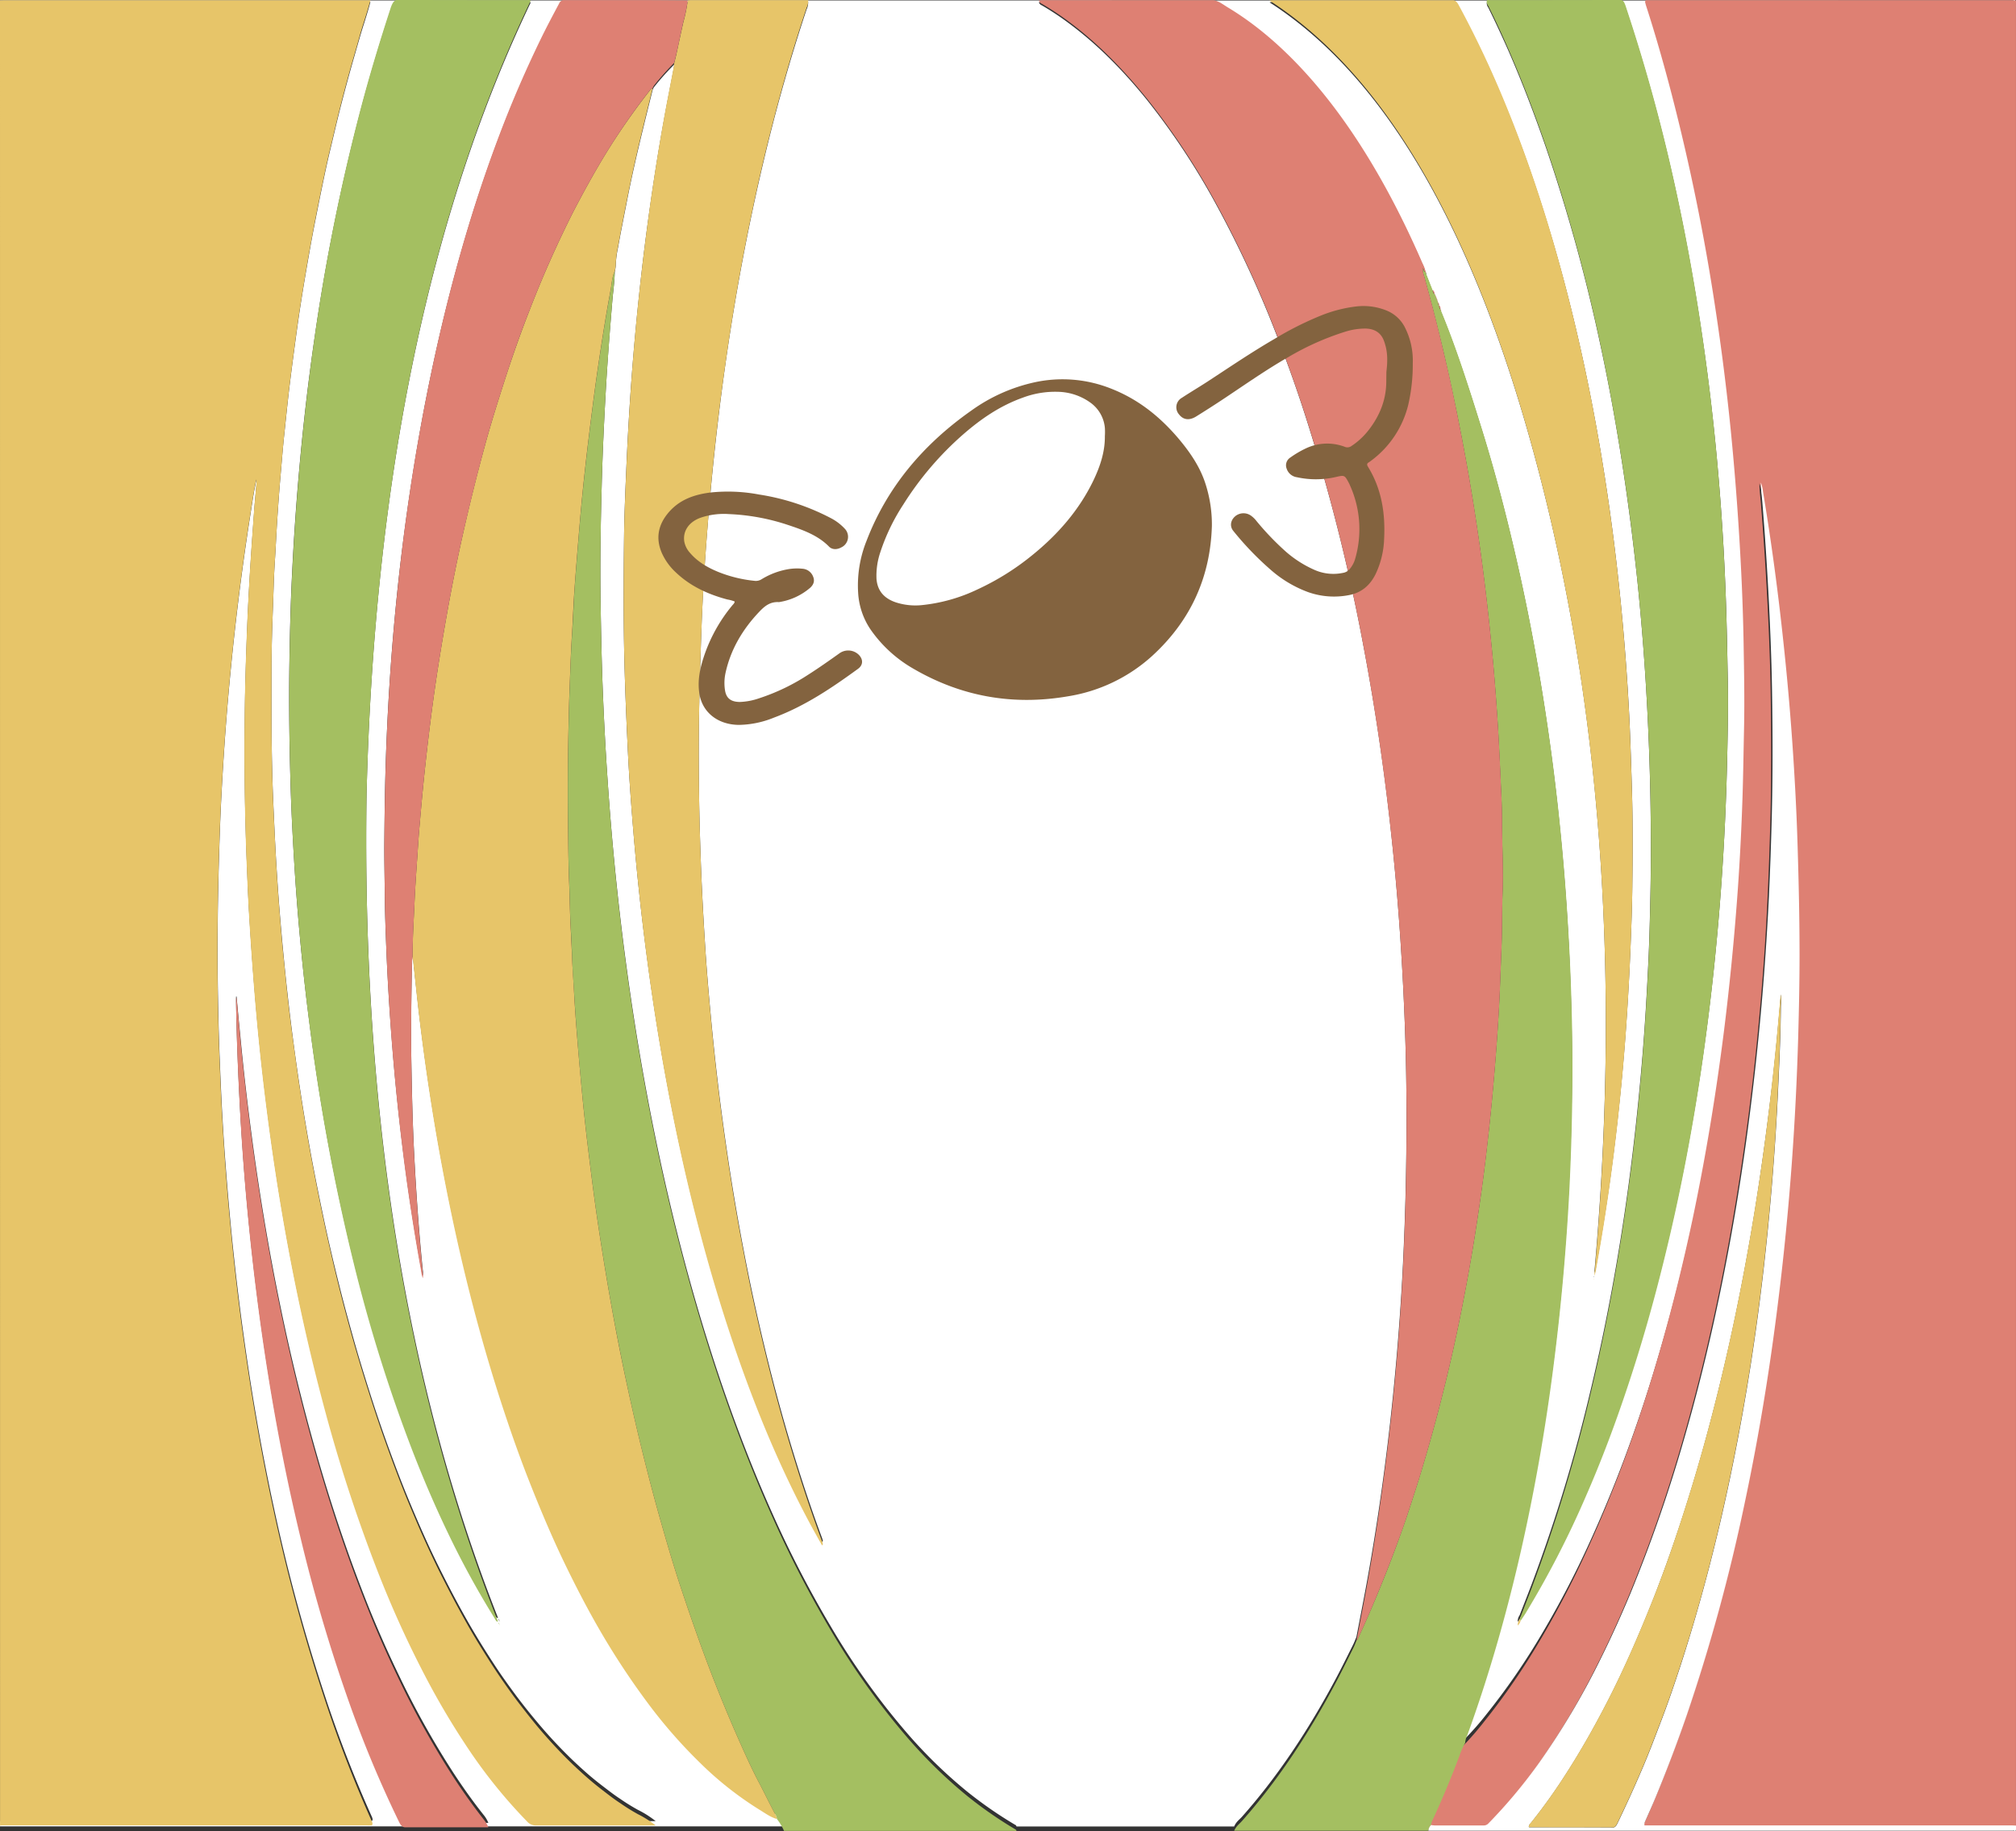<svg xmlns="http://www.w3.org/2000/svg" viewBox="0 0 881 800"><rect x="0" y="0" width="881" height="800" fill="#333333" stroke="none"/><defs><style>.cls-1{fill:#fff;}.cls-2{fill:#e7c569;}.cls-3{fill:#de8073;}.cls-4{fill:#a4bf61;}.cls-5{fill:#83633f;}</style></defs><g id="Layer_2" data-name="Layer 2"><g id="Layer_1-2" data-name="Layer 1"><path class="cls-1" d="M342.62,797.92H0V795.7a7,7,0,0,1,.92-.12H160.46a9.22,9.22,0,0,0,1.39,0c.33,0,.73.38,1-.67a5.37,5.37,0,0,0-.23-.9A547.93,547.93,0,0,1,142,740.93a783.4,783.4,0,0,1-22.32-82.27q-7-32.31-12-66.71-4-27.35-6.74-55.54-1.27-13.29-2.29-26.69c-.52-6.77-1-13.55-1.37-20.35-.55-9.25-.93-18.54-1.3-27.83-.44-11-.67-22.06-.81-33.11-.21-17.58,0-35.15.52-52.72.28-9.56.6-19.12,1.1-28.61.78-14.73,1.78-29.41,3.07-44q3.56-40.09,9.59-78.46c.79-5,1.47-10.05,2.65-15.14a22.08,22.08,0,0,1-.14,3.39c-.36,4-.74,7.91-1,11.9-1.19,16.2-2.26,32.44-2.92,48.84-.52,12.86-.92,25.73-1.07,38.61q-.41,32.47.89,64.85c.29,7.22.57,14.44,1,21.61q1,17,2.36,33.77,2.16,26.43,5.47,52.15Q120.21,512.35,125,539q6.9,38.22,16.29,73.26a675.06,675.06,0,0,0,23.41,71.87,455.44,455.44,0,0,0,20.89,46.07,336.39,336.39,0,0,0,17.77,30.13,223,223,0,0,0,27,33.59,4.94,4.94,0,0,0,3.59,1.7c17-.05,34,0,51,0h1.57a43.48,43.48,0,0,0-7.75-4.91,89.94,89.94,0,0,1-7.77-4.82c-2.54-1.65-5-3.57-7.54-5.51s-5.09-4-7.6-6.23-5-4.53-7.5-7-4.94-5-7.37-7.65-4.76-5.35-7.11-8.17-4.77-5.84-7.12-8.93-4.67-6.3-7-9.61-4.56-6.76-6.8-10.27-4.46-7.11-6.65-10.83-4.24-7.4-6.32-11.24-4.21-7.94-6.27-12-4.1-8.24-6.09-12.52-3.94-8.69-5.86-13.16-3.74-8.82-5.56-13.38-3.64-9.39-5.41-14.19-3.51-9.68-5.2-14.64-3.33-10-4.94-15.13-3.14-10.06-4.64-15.21-3-10.57-4.47-16-2.85-10.84-4.21-16.35-2.68-11.07-3.95-16.71-2.47-11.36-3.65-17.11-2.28-11.3-3.35-17-2.12-11.74-3.11-17.68-1.92-11.94-2.81-18-1.73-12.1-2.53-18.2-1.51-12-2.19-18.05-1.32-12.38-1.92-18.61-1.15-12.46-1.65-18.73-.94-12.58-1.33-18.89-.71-12.66-1-19-.58-12.46-.77-18.7-.31-12.76-.38-19.15-.06-12.8-.06-19.21,0-12.8.1-19.2c.1-6.25.32-12.5.56-18.74s.37-12.74.78-19.07.68-12.67,1.1-19,.86-12.61,1.41-18.86,1-12.28,1.66-18.36,1.27-12.4,2-18.55,1.52-12.26,2.34-18.34,1.64-12.17,2.56-18.18,1.91-12,2.93-17.86,2-11.56,3.12-17.27,2.28-11.58,3.46-17.31,2.4-11.46,3.74-17,2.61-11.16,4-16.65,2.77-10.67,4.21-15.91,3-10.55,4.52-15.88,3.21-10,4.74-15.83H2.49C1.67.86.84.91,0,.93.08.7-.14.16.17.18s.83,0,1.24,0Q440.5.19,879.6.23c.45,0,1-.85,1.39.7-.62,0-1.24-.09-1.86-.09H721.64a3.62,3.62,0,0,0-.93,0c-.32.09-.74-.44-1,.76.13.47.24,1,.4,1.49,4,12.48,7.75,25.48,11.25,38.84a916.21,916.21,0,0,1,19,93.42q3.86,25.32,6.52,51.5,2.26,22.38,3.66,45.2c1,15.58,1.66,31.23,2,46.94.24,12.76.48,25.53.2,38.35-.22,10.06-.35,20.13-.67,30.19q-.65,19.69-2,39.14-2.15,31.11-5.94,61.35-5.28,42.57-13.68,82.16-6,28.38-13.5,54.65-8,28.3-17.6,53.77c-4.56,12.09-9.36,23.59-14.38,34.6a415.79,415.79,0,0,1-23,43.68,296,296,0,0,1-22.13,31.74,125.87,125.87,0,0,1-9.61,11,9.94,9.94,0,0,1,1-3.58q7.19-19.62,13.35-41.11,9.12-31.71,15.83-66.7,5.17-27.06,8.76-55.53,4.49-35.9,6.41-73.13,1.22-24,1.38-48.17c.11-15.62-.22-31.21-.84-46.77q-.95-24.06-3-47.72-2-23.31-5-46-6-45.17-15.52-86.7c-4.48-19.57-9.43-38.41-15-56.32s-11.28-35.74-17.89-51.72c0-.53-.1-.84-.32-.92l0,0c0-.95-.24-1.5-.64-1.56l0,.08a1.91,1.91,0,0,0-.37-1.44v0l-.32-.78v0c0-.42-.14-.69-.32-.8l0,0a1,1,0,0,0-.32-.79v.05c0-.43-.14-.71-.32-.8l0,.05c0-.44-.15-.7-.35-.7h0c-.15-1-.47-1.49-.89-1.72L623.27,120c0-.53-.09-.84-.31-.93l0,0a14.94,14.94,0,0,0-1.44-3.79q-7.14-16.38-15-30.84c-10.7-19.72-22.17-36.37-34.4-50.12Q555.1,15.16,536.83,4.18c-2.29-1.38-4.54-3.35-7-3.35q-37.25,0-74.5,0A12.51,12.51,0,0,0,454,1a2.08,2.08,0,0,0,1.24,1.3,123,123,0,0,1,12.06,8c11.7,8.69,23,19.82,33.86,33.27a312.62,312.62,0,0,1,30.79,46.66,481.25,481.25,0,0,1,26.19,56.82c4.2,10.85,8.24,22,12,33.69A823.47,823.47,0,0,1,595.79,282q8.37,44,13.07,90.9c2.49,24.66,4.11,49.65,5.06,74.88q.76,20.4.72,40.92c0,16.25-.28,32.45-.9,48.64-.37,9.8-.83,19.57-1.45,29.28q-1.77,27.69-4.79,54.81c-3,26.64-6.84,52.57-11.65,77.68q-1.54,8.06-3.1,16.09c-.47,1.12-.92,2.32-1.43,3.34-2.37,4.74-4.72,9.52-7.14,14.1-12.82,24.22-26.67,44.49-41.46,61.12-1.15,1.29-2.43,2.07-3.4,4.21h-95.1a1,1,0,0,0-.67-.77,180.13,180.13,0,0,1-20.93-14.5,211.48,211.48,0,0,1-25.22-24.36,318.9,318.9,0,0,1-33.94-47.07,474.08,474.08,0,0,1-25.62-49.35q-8.61-19.12-16.4-40.18-12.36-33.44-22.38-71-11.26-42.35-19.21-88.74-7.14-41.75-11.4-85.66Q265.06,341,263.56,305c-.6-14.09-.89-28.2-1.1-42.32-.24-16.61,0-33.2.47-49.79.37-14.62,1.06-29.12,1.89-43.62.72-12.67,1.72-25.2,2.77-37.73.35-4.22,1-8.29,1.05-12.64a18,18,0,0,0,.44-2.71,44.75,44.75,0,0,1,1-8c1.14-6.43,2.41-12.73,3.65-19.06,2-10.45,4.32-20.59,6.73-30.59,1.56-6.47,3.16-12.88,4.75-19.31a7.37,7.37,0,0,1,.59-1.16,111.86,111.86,0,0,1,8.83-9.88c-.07.58-.12,1.2-.22,1.75-1.09,5.7-2.21,11.38-3.29,17.1-2.66,14.14-5,28.6-7.07,43.27q-2.52,17.63-4.46,35.67-2.07,19.06-3.54,38.48-1.43,19.22-2.28,38.63c-.46,10.51-.93,21-1.06,31.57-.21,18.07-.3,36.16.16,54.24.33,13.37.9,26.67,1.55,40,.57,11.48,1.41,22.84,2.35,34.15q2.33,28.2,6,55.61,4.35,32.76,10.48,63.82,8.06,40.83,19,77.64,8.52,28.64,18.62,54.15,6.48,16.38,13.59,31.24,6.93,14.47,14.35,27.45c.2.35.43,1.23.79.21-.11-.38-.21-.81-.34-1.16-4.55-12.12-8.77-24.83-12.79-38-6.25-20.4-11.75-41.9-16.67-64.26-2.28-10.34-4.36-20.91-6.32-31.62q-3.81-20.8-6.82-42.33-3.24-23.07-5.54-46.79c-1.09-11.37-2.11-22.77-2.86-34.3-.82-12.74-1.53-25.51-2-38.37-.35-9.8-.64-19.6-.77-29.41-.18-13.65-.19-27.3.12-41q.39-16.56,1-33.07c.56-14.44,1.48-28.76,2.62-43q2.85-35.87,7.75-70.5t11.92-67.6q4.24-19.92,9.16-38.91,6.63-25.39,14.44-48.8a6.76,6.76,0,0,0,.66-3.27h-1.25l-50,0c-.47,0-.93.08-1.39.12C293.66.9,286.8.83,279.94.82c-11.1,0-22.19,0-33.29,0a2.25,2.25,0,0,0-2.32,1.45c-2.72,5.09-5.44,10.17-8.06,15.54-5.52,11.31-10.82,23.17-15.8,35.85-5.85,14.94-11.31,30.64-16.3,47.27q-10.47,34.88-18.09,73.76-7.5,38.38-12,79.34-4,37-5.38,75.07c-.46,12.75-.64,25.52-.75,38.29-.07,7.37.12,14.75.18,22.13.06,8.73.39,17.43.74,26.11.48,11.73,1.19,23.39,2.05,35q2.33,31.44,6.45,61.79,2.88,21.25,6.64,41.69a12.58,12.58,0,0,0,.75,3.18,7,7,0,0,0,0-2.46c-1.7-16.73-2.88-33.69-3.76-50.76-.71-13.65-1-27.41-1.25-41.16-.22-14,0-28,.29-42.05a14,14,0,0,1,.23-2.87,8.24,8.24,0,0,1,.39,2.35c.94,8.56,1.8,17.17,2.85,25.65q3.43,27.78,8.18,54.47,4.65,26,10.46,50.61,7.4,31.2,16.61,59.54C222.63,622.52,226.67,634,231,645c5.2,13.19,10.59,25.89,16.36,37.7,5.44,11.15,11,21.75,16.93,31.55a329.69,329.69,0,0,0,18.75,28,216.9,216.9,0,0,0,22.73,26,147.88,147.88,0,0,0,26.12,20.55c2.54,1.54,5.05,3.41,7.68,4A23.59,23.59,0,0,1,342.62,797.92ZM218.1,707.77c0,.4,0,.69.2.37l-.22-.32c-.06-.25-.07-.9-.24-.19C217.82,707.75,218,707.91,218.1,707.77Zm446.39-1.23c.7-1,1.41-2,2.09-3.14a413.16,413.16,0,0,0,26.44-51c6.69-15.23,12.89-31.57,18.62-48.86s11-35.44,15.64-54.47q10-40.52,16.52-84.84,5.63-38.37,8.46-78.44,1.93-27.12,2.53-54.55c.26-11.52.49-23.07.27-34.66-.25-13-.48-26-1-39q-.72-18.36-2.05-36.51-2.16-29.43-5.88-58-5.76-43.94-14.85-84.59A754.64,754.64,0,0,0,710.37,3.22C709.79,1.51,709.21.8,708.3.8c-19.15.06-38.3,0-57.45.06-.38,0-.82-.35-1.14.43a3.33,3.33,0,0,0,.66,2c3.08,6.19,6.06,12.65,9,19.29C665.22,36,670.72,50.33,675.9,65.38A750.31,750.31,0,0,1,699.65,152c3.41,15.88,6.39,32.23,9,48.93q4,25.58,6.81,52.07,3.06,29.53,4.55,59.79,1.15,23.47,1.37,47.07c.08,10.45.06,20.9-.16,31.36-.2,9.34-.4,18.68-.84,27.95-.65,13.78-1.44,27.53-2.55,41.18q-2.39,29.37-6.21,57.81-6.28,46.3-16.38,88.62a691.12,691.12,0,0,1-25.68,84.8c-1.79,4.74-3.64,9.39-5.46,14.08a4.84,4.84,0,0,0-.86,2.86A4,4,0,0,0,664.49,706.54Zm-446.86.29c-40.07-101.36-59.54-221-57.44-360.24C163.67,207.41,188,92.8,231.88,1.17c-.63-.57-1.2-.31-1.76-.31-18.79,0-37.58,0-56.37-.1-1.4,0-2.26,1.12-3.08,3.62-4.62,14-9,28.47-13,43.55A880.94,880.94,0,0,0,137.54,147q-4.08,27.87-6.66,56.75-2.07,22.73-3.2,45.79c-.67,13.17-1,26.43-1.22,39.7-.28,19.07,0,38.14.62,57.15.44,12.85,1.17,25.63,2,38.38q2.2,32.07,6.25,63.07a907.15,907.15,0,0,0,18.88,101.64,671.64,671.64,0,0,0,26.28,83.74q7.2,18.35,15.14,34.87a386.12,386.12,0,0,0,20.52,37.38C216.56,706.05,216.87,707,217.63,706.83ZM696.7,556.28a11.63,11.63,0,0,0,.87-3.28c.75-4.19,1.5-8.37,2.21-12.59q4.13-24.49,7-50c1.58-14.11,2.91-28.37,3.91-42.8q1.2-17.26,1.89-34.68c.33-8.2.64-16.41.74-24.62.18-14.26.28-28.54-.14-42.8-.27-9.07-.55-18.12-.93-27.17-.47-11-1.16-21.93-2-32.78q-2.46-31.74-6.75-62.37-4-28.55-9.53-55.62-7.55-36.9-17.72-70Q669,73.94,660.61,52.76c-3.37-8.5-6.86-16.71-10.49-24.57Q644,14.93,637.42,2.87c-.78-1.45-1.55-2.05-2.53-2.05Q595.54.9,556.21.87a13.65,13.65,0,0,0-1.42.14c50.92,32.7,91,101.12,118.51,208.38C700.9,316.83,707.79,433.15,696.7,556.28ZM103.39,435.34l-.23.06c0,.73,0,1.46,0,2.2.26,16,.91,31.86,1.78,47.7q1.23,22.29,3.33,44.22,3.57,37.25,9.37,72.88,5.82,35.45,13.8,68.41a705.37,705.37,0,0,0,20.94,70.72,499.48,499.48,0,0,0,22.07,52.69c.81,1.65,1.6,2.23,2.64,2.23,11.61-.07,23.22-.05,34.84-.05h1.48a12.86,12.86,0,0,0-2-3.4c-4.66-5.85-9.19-12.21-13.61-19a375.67,375.67,0,0,1-23-41.08c-5.15-10.64-10.12-21.73-14.79-33.55-7.19-18.2-13.83-37.46-19.86-57.93s-11.5-42-16.28-64.39q-8.43-39.53-14-81.84c-1.84-13.95-3.47-28-4.81-42.31Q104.18,444.12,103.39,435.34ZM696.6,557.8l-.06-.27c0,.06-.08.14-.07.17s.06.26.09.39Z"/><path class="cls-2" d="M0,.17C.84.15,1.67.11,2.49.11H161.85C160.32,6,158.56,10.73,157.11,16s-3.05,10.56-4.52,15.93-2.85,10.57-4.21,16-2.65,11.14-4,16.7-2.55,11.3-3.74,17.06S138.3,93.19,137.19,99s-2.13,11.51-3.12,17.32-2,11.9-2.93,17.92-1.75,12.13-2.56,18.24-1.62,12.23-2.34,18.4-1.35,12.4-2,18.62-1.12,12.27-1.66,18.42-1,12.6-1.41,18.92-.69,12.7-1.1,19-.54,12.75-.78,19.13-.46,12.53-.56,18.81-.09,12.84-.1,19.26,0,12.85.06,19.27.18,12.82.38,19.22.47,12.52.77,18.76.62,12.73,1,19.06.83,12.66,1.33,19,1,12.55,1.65,18.8,1.23,12.47,1.92,18.66S127.17,448,128,454s1.64,12.21,2.53,18.25,1.82,12.07,2.81,18,2,11.88,3.11,17.74,2.2,11.44,3.35,17.09,2.38,11.51,3.65,17.17S146,553.47,147.35,559s2.76,11,4.21,16.41,2.93,10.75,4.47,16,3.06,10.24,4.64,15.26,3.25,10.2,4.94,15.18,3.43,9.86,5.2,14.69,3.57,9.58,5.41,14.24,3.68,9,5.56,13.43,3.87,8.9,5.86,13.2,4,8.45,6.09,12.55S197.88,698.1,200,702s4.18,7.64,6.32,11.29,4.41,7.33,6.65,10.86,4.5,7,6.8,10.3,4.61,6.55,7,9.65,4.72,6.07,7.12,9,4.72,5.58,7.11,8.2,4.89,5.23,7.37,7.68,5,4.78,7.5,7,5,4.27,7.6,6.26,5,3.87,7.54,5.52a87.82,87.82,0,0,0,7.77,4.84,44.2,44.2,0,0,1,7.75,4.93h-1.57c-17,0-34,0-51,0a4.92,4.92,0,0,1-3.59-1.71,223.64,223.64,0,0,1-27-33.7,337.1,337.1,0,0,1-17.77-30.23,457.64,457.64,0,0,1-20.89-46.23,678.29,678.29,0,0,1-23.41-72.11Q131.93,578.36,125,540q-4.82-26.71-8.37-54.5-3.33-25.79-5.47-52.32-1.36-16.87-2.36-33.89c-.42-7.19-.7-14.44-1-21.68q-1.3-32.46-.89-65.07c.15-12.93.55-25.84,1.07-38.74.66-16.45,1.73-32.75,2.92-49,.3-4,.68-8,1-11.93a22.28,22.28,0,0,0,.14-3.4c-1.18,5.1-1.86,10.21-2.65,15.18q-6.06,38.48-9.59,78.73c-1.29,14.59-2.29,29.32-3.07,44.1-.5,9.52-.82,19.11-1.1,28.7-.52,17.63-.73,35.26-.52,52.9.14,11.09.37,22.16.81,33.22.37,9.33.75,18.65,1.3,27.92.41,6.83.85,13.64,1.37,20.43q1,13.45,2.29,26.77,2.72,28.34,6.74,55.74,5,34.48,12,66.93A789,789,0,0,0,142,742.67a551.78,551.78,0,0,0,20.57,53.24,5.37,5.37,0,0,1,.23.9c-.25,1.05-.65.61-1,.67a9.22,9.22,0,0,1-1.39,0H.94a7,7,0,0,0-.92.12Z"/><path class="cls-3" d="M639,763.13a127.23,127.23,0,0,0,9.66-11.07,297.31,297.31,0,0,0,22.25-31.92A416.68,416.68,0,0,0,694,676.21q7.58-16.59,14.46-34.79,9.62-25.59,17.69-54.06,7.51-26.46,13.57-55,8.38-39.86,13.75-82.62,3.78-30.43,6-61.69,1.35-19.56,2-39.36c.33-10.11.46-20.24.68-30.36.28-12.89,0-25.74-.21-38.57-.3-15.79-1-31.52-2-47.2q-1.43-22.93-3.68-45.44-2.67-26.31-6.55-51.8a917,917,0,0,0-19.13-93.93C727.1,28,723.36,14.91,719.3,2.37c-.15-.48-.27-1-.39-1.51.23-1.2.64-.67,1-.76a3.62,3.62,0,0,1,.93,0H879.12c.63,0,1.25.05,1.87.08V799.38c-.67,0-1.35-.09-2-.09H717.81a2.78,2.78,0,0,1,.25-1.63c1.46-3.33,3-6.57,4.39-10,4.84-11.72,9.52-23.79,13.91-36.5a783,783,0,0,0,25.34-92.33q9.12-42.75,14.83-88.78,3.71-30.07,6-60.91,2-27.39,2.79-55.16c.34-12,.6-24,.6-36,0-14.72-.31-29.41-.75-44.1-.34-11.36-.81-22.67-1.48-33.92q-1.73-29.36-4.79-58.13c-2.44-22.66-5.42-44.88-9.08-66.58a15.69,15.69,0,0,0-.93-4c0,3.31.42,6,.64,8.77q1.79,22.22,2.93,44.66c.63,12.66,1.14,25.33,1.33,38,.29,18.54.35,37.1-.13,55.65q-.45,17-1.23,34c-.69,15.12-1.71,30.11-3,45q-2.57,30.34-6.64,59.78-4.86,35.28-11.76,68.6-7.2,34.62-16.47,66.34a638.39,638.39,0,0,1-22.79,65.18q-6.36,15.3-13.29,29.11A332,332,0,0,1,671.2,772.3a224.43,224.43,0,0,1-22,26.14,2.74,2.74,0,0,1-2.12.86c-7.16,0-14.32,0-21.48,0a13.36,13.36,0,0,1-1.55-.17,6.35,6.35,0,0,1,.72-2.32q6.15-13.18,11.68-27.85A34.48,34.48,0,0,1,639,763.13Z"/><path class="cls-4" d="M640.28,761.45a34,34,0,0,0-2.55,5.8q-5.51,14.63-11.62,27.79a6.49,6.49,0,0,0-.72,2.31,4.13,4.13,0,0,0-1.2,2.49H539.32c1-2.14,2.25-2.92,3.4-4.22,14.79-16.68,28.64-37,41.46-61.32,2.42-4.59,4.77-9.4,7.14-14.15.51-1,1-2.23,1.43-3.35a4.19,4.19,0,0,0,.66-.9c1.64-3.59,3.28-7.15,4.87-10.83,4.52-10.47,8.89-21.29,13-32.65,1.31-3.63,2.63-7.27,3.86-11,2.16-6.58,4.32-13.17,6.36-20q6.88-22.81,12.55-47.45,3.16-13.77,5.88-28.08c1.69-8.86,3.28-17.82,4.71-26.93,1.72-11,3.32-22,4.65-33.29,1-8.64,2-17.32,2.79-26.09q1.36-14.56,2.36-29.29c.4-6.06.76-12.14,1-18.25q.38-9.54.74-19.09c.29-7.74.14-15.48.45-23.22.4-10-.26-19.94-.24-29.93,0-4.81-.18-9.63-.4-14.35-.45-9.38-.83-18.79-1.41-28.15-.65-10.33-1.42-20.61-2.37-30.78-1.7-18.13-3.78-36-6.37-53.56-1.08-7.32-2.21-14.59-3.44-21.78q-2.74-16.08-5.93-31.68-2.65-12.94-5.59-25.51c-2.71-11.48-5.58-22.74-8.66-33.68a10.23,10.23,0,0,1-.54-3l0-.06c.44.35.69,1.67,1.25,1.49l0,0c.1.31.2.62.31.94.94,2.35,1.87,4.71,2.81,7.07.13,1.07.44,1.6.89,1.73h0l.35.71,0,0a1.07,1.07,0,0,0,.32.8v0a1.06,1.06,0,0,0,.32.79l0,0a1.18,1.18,0,0,0,.32.8v0a1.14,1.14,0,0,0,.32.79v0a2,2,0,0,0,.37,1.44l0-.08a2.11,2.11,0,0,0,.64,1.56l0,0c.11.31.21.62.32.92,6.61,16,12.3,33.87,17.89,51.89s10.52,36.88,15,56.51q9.52,41.72,15.52,87,3,22.77,5,46.16,2,23.73,3,47.88c.62,15.62.95,31.26.84,46.93q-.16,24.24-1.38,48.33Q683.78,558,679.24,594q-3.56,28.56-8.76,55.71-6.71,35.12-15.83,66.93-6.18,21.54-13.35,41.25A9.94,9.94,0,0,0,640.28,761.45Z"/><path class="cls-4" d="M268.64,118.58c-.06,4.36-.7,8.45-1.05,12.68-1,12.57-2,25.15-2.77,37.86-.83,14.55-1.52,29.1-1.89,43.76-.44,16.65-.71,33.3-.47,50,.21,14.17.5,28.33,1.1,42.46q1.54,36.1,4.89,71.47,4.24,44.09,11.4,86,7.93,46.57,19.21,89,10,37.75,22.38,71.28,7.79,21.13,16.4,40.31a477.3,477.3,0,0,0,25.62,49.52,320.12,320.12,0,0,0,33.94,47.22,211.72,211.72,0,0,0,25.22,24.45,180.57,180.57,0,0,0,20.93,14.54,1.06,1.06,0,0,1,.67.77H342.62a23.68,23.68,0,0,0-3.07-5.15,7.16,7.16,0,0,0-.81-2.21c-2.36-4.37-4.6-9.06-6.93-13.5-3.35-6.38-6.49-13.31-9.58-20.33-5.71-13-11.17-26.58-16.33-40.88-2.83-7.83-5.57-15.82-8.26-23.89-3.33-10-6.39-20.51-9.39-31.1-2.4-8.46-4.65-17.15-6.85-25.91q-3.54-14.11-6.7-28.71-4.14-19-7.68-38.76-3.13-17.68-5.83-35.78c-1.7-11.49-3.14-23.18-4.55-34.89-.84-7.09-1.59-14.25-2.28-21.43q-1.1-11.3-2-22.7c-.53-6.5-1-13-1.4-19.57-.35-5.95-.83-11.86-1-17.86s-.61-11.93-.81-17.92c-.15-4.53-.22-9.1-.41-13.6-.32-7.6-.37-15.23-.47-22.82q-.32-23.1.22-46.23c.11-4.91.22-9.84.41-14.71.33-8.54.56-17.12,1.13-25.61.41-6.06.62-12.19,1-18.23.53-7.63,1.16-15.21,1.78-22.79.54-6.49,1.08-13,1.73-19.44q1.2-11.82,2.61-23.52c1.22-9.91,2.45-19.82,3.86-29.57,1.76-12.09,3.62-24.11,5.81-35.8C267.33,124.08,267.49,120.67,268.64,118.58Z"/><path class="cls-1" d="M624.19,799.84a4.13,4.13,0,0,1,1.2-2.49,13.6,13.6,0,0,0,1.55.17c7.12,0,14.24,0,21.37,0a2.72,2.72,0,0,0,2.11-.86,223.92,223.92,0,0,0,21.86-26.08,332.58,332.58,0,0,0,27.17-45.78q6.88-13.82,13.22-29.05a638.86,638.86,0,0,0,22.68-65q9.24-31.62,16.38-66.19,6.88-33.21,11.7-68.46,4-29.35,6.6-59.65,1.89-22.29,3-44.91.78-16.92,1.22-33.9c.48-18.51.42-37,.14-55.53-.2-12.67-.7-25.33-1.33-38q-1.11-22.42-2.91-44.56c-.22-2.76-.63-5.45-.64-8.75a15.52,15.52,0,0,1,.92,4c3.64,21.66,6.61,43.83,9,66.44q3.08,28.68,4.77,58,1,16.83,1.46,33.84c.44,14.66.74,29.32.75,44,0,12-.26,23.94-.59,35.89q-.8,27.67-2.78,55-2.25,30.78-6,60.78-5.65,45.93-14.74,88.58a784,784,0,0,1-25.21,92.12c-4.37,12.68-9,24.73-13.84,36.42-1.42,3.43-2.91,6.66-4.37,10a2.81,2.81,0,0,0-.24,1.63H879c.67,0,1.34.06,2,.09,0,1.23.19,2.87-.78,2.24-.19-.12-.41,0-.61,0Zm43.9-1.64c.13.07.18.12.23.12,12.24,0,24.47,0,36.71.07.73,0,1.28-.69,1.8-1.77q5.79-12,11.26-24.83c2.69-6.32,5.2-13,7.75-19.67,3.11-8.1,6-16.58,8.83-25.26q9.44-29.18,17-61.39,6.76-29,11.88-59.81,4.2-25.27,7.2-51.55c2.89-25.35,5-51.05,6.25-77.2.57-12.25,1.15-24.5,1.25-36.84,0-1.81.41-3.6.07-5.56-.15,1.18-.31,2.22-.4,3.29-1,11.85-2.11,23.62-3.43,35.28Q771.3,501,767,527.93q-4.77,29.55-10.94,57.56-5,22.62-10.87,44-5.79,21-12.4,40.65c-3.19,9.53-6.53,18.78-10,27.65-6.32,16-12.94,31.19-20.07,45.11-5.8,11.32-11.82,21.92-18.09,31.68a245.2,245.2,0,0,1-15.76,22.05A2.09,2.09,0,0,0,668.09,798.2Z"/><path class="cls-2" d="M268.64,118.58c-1.15,2.09-1.31,5.5-1.84,8.35-2.19,11.69-4.05,23.71-5.81,35.8-1.41,9.75-2.64,19.66-3.86,29.57q-1.42,11.69-2.61,23.52c-.65,6.44-1.19,13-1.73,19.44-.62,7.58-1.25,15.16-1.78,22.79-.42,6-.63,12.17-1,18.23-.57,8.49-.8,17.07-1.13,25.61-.19,4.87-.3,9.8-.41,14.71q-.54,23.11-.22,46.23c.1,7.59.15,15.22.47,22.82.19,4.5.26,9.07.41,13.6.2,6,.59,11.94.81,17.92s.7,11.91,1,17.86c.38,6.55.87,13.07,1.4,19.57q.93,11.38,2,22.7c.69,7.18,1.44,14.34,2.28,21.43,1.41,11.71,2.85,23.4,4.55,34.89q2.69,18.09,5.83,35.78,3.51,19.76,7.68,38.76,3.17,14.58,6.7,28.71c2.2,8.76,4.45,17.45,6.85,25.91,3,10.59,6.06,21.1,9.39,31.1,2.69,8.07,5.43,16.06,8.26,23.89,5.16,14.3,10.62,27.89,16.33,40.88,3.09,7,6.23,14,9.58,20.33,2.33,4.44,4.57,9.13,6.93,13.5a7.16,7.16,0,0,1,.81,2.21c-2.63-.64-5.14-2.52-7.68-4.06A148.4,148.4,0,0,1,305.75,770,218,218,0,0,1,283,743.94a331.59,331.59,0,0,1-18.75-28.08c-5.88-9.84-11.49-20.48-16.93-31.66-5.77-11.85-11.16-24.6-16.36-37.83-4.31-11-8.35-22.51-12.21-34.43q-9.2-28.46-16.61-59.75-5.82-24.66-10.46-50.77-4.77-26.76-8.18-54.66c-1.05-8.5-1.91-17.15-2.85-25.73a8.32,8.32,0,0,0-.39-2.36c0-8.25.53-16.39.89-24.58.38-8.67,1.06-17.22,1.61-25.83.32-4.85.78-9.63,1.19-14.44,1-11.33,2.19-22.51,3.53-33.6,1.29-10.65,2.73-21.19,4.39-31.54,2.94-18.42,6.22-36.47,10.11-53.91q4.51-20.24,9.74-39.43c2.68-9.92,5.66-19.35,8.67-28.72,3.39-10.55,7-20.78,10.76-30.41a475.78,475.78,0,0,1,19.32-43.6c4.53-8.73,9.16-17.13,13.95-25a296.7,296.7,0,0,1,18.77-27.08c.62-.81,1.23-1.84,2-1.91C283.61,45.07,282,51.5,280.45,58c-2.41,10-4.69,20.21-6.73,30.69-1.24,6.35-2.51,12.67-3.65,19.12a45.1,45.1,0,0,0-1,8.06A18.13,18.13,0,0,1,268.64,118.58Z"/><path class="cls-3" d="M623,118.73c-.56.18-.81-1.14-1.25-1.49l-.16-.31.13.37a10.23,10.23,0,0,0,.54,3c3.08,10.94,6,22.2,8.66,33.68q3,12.54,5.59,25.51,3.18,15.62,5.93,31.68c1.23,7.19,2.36,14.46,3.44,21.78,2.59,17.54,4.67,35.43,6.37,53.56.95,10.17,1.72,20.45,2.37,30.78.58,9.36,1,18.77,1.41,28.15.22,4.72.42,9.54.4,14.35,0,10,.64,20,.24,29.93-.31,7.74-.16,15.48-.45,23.22q-.36,9.54-.74,19.09c-.24,6.11-.6,12.19-1,18.25q-1,14.74-2.36,29.29c-.82,8.77-1.77,17.45-2.79,26.09C648,516.94,646.38,528,644.66,539c-1.43,9.11-3,18.07-4.71,26.93q-2.72,14.31-5.88,28.08-5.67,24.64-12.55,47.45c-2,6.79-4.2,13.38-6.36,20-1.23,3.77-2.55,7.41-3.86,11-4.13,11.36-8.5,22.18-13,32.65-1.59,3.68-3.23,7.24-4.87,10.83a4.19,4.19,0,0,1-.66.9q1.56-8.07,3.1-16.15c4.81-25.19,8.63-51.21,11.65-77.94q3.06-27.18,4.79-55c.62-9.73,1.08-19.54,1.45-29.37.62-16.25.89-32.5.9-48.8q0-20.58-.72-41.06c-.95-25.32-2.57-50.39-5.06-75.14q-4.74-47.07-13.07-91.2a828.79,828.79,0,0,0-25.63-101.5c-3.8-11.7-7.84-22.92-12-33.8a483.19,483.19,0,0,0-26.19-57A314.43,314.43,0,0,0,501.14,43C490.26,29.52,479,18.34,467.28,9.62a123.25,123.25,0,0,0-12.06-8A2.08,2.08,0,0,1,454,.27a12.51,12.51,0,0,1,1.4-.18h74.5c2.41,0,4.66,2,7,3.35q18.27,11.06,35.32,30.26c12.23,13.8,23.7,30.51,34.4,50.29q7.85,14.52,15,31A15.17,15.17,0,0,1,623,118.73Z"/><path class="cls-4" d="M217.63,708.45c-.76.19-1.07-.78-1.44-1.36a388.73,388.73,0,0,1-20.52-37.51q-7.95-16.55-15.14-35a675.28,675.28,0,0,1-26.28-84,913,913,0,0,1-18.88-102q-4-31.12-6.25-63.29c-.87-12.78-1.6-25.61-2-38.5-.66-19.08-.9-38.21-.62-57.35.2-13.31.55-26.61,1.22-39.83q1.17-23.13,3.2-45.94,2.63-29,6.66-57a886.11,886.11,0,0,1,20.11-99.4c4-15.13,8.4-29.61,13-43.69.82-2.51,1.68-3.65,3.08-3.64,18.79.13,37.58.09,56.37.1.56,0,1.13-.26,1.76.31C188,92.35,163.67,207.35,160.19,347,158.09,486.67,177.56,606.75,217.63,708.45Z"/><path class="cls-4" d="M664.12,707.29c1.82-4.71,3.67-9.37,5.46-14.13a695.54,695.54,0,0,0,25.68-85.09q10.08-42.47,16.38-88.91,3.87-28.54,6.21-58c1.11-13.69,1.9-27.49,2.55-41.32.44-9.3.64-18.67.84-28,.22-10.5.24-21,.16-31.47q-.18-23.68-1.37-47.23-1.49-30.36-4.55-60-2.76-26.59-6.81-52.24c-2.63-16.76-5.61-33.16-9-49.1A754.45,754.45,0,0,0,675.9,64.84c-5.18-15.1-10.68-29.46-16.57-43-2.9-6.66-5.88-13.14-9-19.36a3.33,3.33,0,0,1-.66-2c.32-.79.76-.43,1.14-.43q28.73,0,57.45-.06c.91,0,1.49.71,2.07,2.42A759.14,759.14,0,0,1,731.29,78q9.15,40.73,14.85,84.88Q749.88,191.46,752,221q1.34,18.21,2.05,36.64c.51,13,.74,26.08,1,39.15.22,11.63,0,23.22-.27,34.78q-.6,27.5-2.53,54.73-2.87,40.21-8.46,78.7-6.49,44.54-16.52,85.13-7,28.64-15.64,54.65c-5.73,17.36-11.93,33.75-18.62,49A415.15,415.15,0,0,1,666.58,705c-.68,1.11-1.39,2.1-2.09,3.15Z"/><path class="cls-2" d="M300.53.19c.46,0,.92-.12,1.39-.12l50,0h1.25a6.77,6.77,0,0,1-.66,3.28q-7.83,23.45-14.44,49-4.95,19-9.16,39-7,32.89-11.92,67.83-5,34.69-7.75,70.74c-1.14,14.27-2.06,28.64-2.62,43.13q-.63,16.57-1,33.18c-.31,13.71-.3,27.41-.12,41.09.13,9.85.42,19.69.77,29.52.46,12.9,1.17,25.72,2,38.5.75,11.56,1.77,23,2.86,34.41q2.28,23.81,5.54,46.95,3,21.59,6.82,42.47c2,10.75,4,21.35,6.32,31.73,4.92,22.43,10.42,44,16.67,64.48,4,13.16,8.24,25.92,12.79,38.07.13.36.23.78.34,1.17-.36,1-.59.14-.79-.21q-7.43-13-14.35-27.55-7.11-14.91-13.59-31.34-10.09-25.62-18.62-54.34-10.95-36.93-19-77.89-6.13-31.17-10.48-64-3.64-27.53-6-55.81c-.94-11.35-1.78-22.75-2.35-34.26-.65-13.34-1.22-26.69-1.55-40.11-.46-18.14-.37-36.28-.16-54.42.13-10.57.6-21.13,1.06-31.68q.86-19.49,2.28-38.76,1.45-19.45,3.54-38.61,2-18.08,4.46-35.78c2.1-14.72,4.41-29.23,7.07-43.42,1.08-5.74,2.2-11.44,3.29-17.16.1-.55.15-1.17.22-1.76.33-1.37.69-2.71,1-4.11,1-4.65,2-9.43,3.05-14A63,63,0,0,0,300.53.19Z"/><path class="cls-2" d="M696.7,557.39c11.09-123.54,4.2-240.26-23.4-348C645.74,101.71,605.71,33.07,554.79.26a13.68,13.68,0,0,1,1.42-.15q39.35,0,78.68,0c1,0,1.75.6,2.53,2.05q6.57,12.09,12.7,25.41c3.63,7.88,7.12,16.12,10.49,24.64Q669,73.46,676.24,97.1q10.14,33.29,17.72,70.28,5.53,27.13,9.53,55.8,4.32,30.72,6.75,62.58c.84,10.89,1.53,21.85,2,32.89.38,9.08.66,18.17.93,27.26.42,14.32.32,28.64.14,42.95-.1,8.23-.41,16.48-.74,24.7q-.69,17.49-1.89,34.8c-1,14.48-2.33,28.78-3.91,42.94q-2.88,25.57-7,50.17c-.71,4.24-1.46,8.43-2.21,12.63A11.7,11.7,0,0,1,696.7,557.39Z"/><path class="cls-3" d="M300.53.19a63,63,0,0,1-1.86,9.19c-1.07,4.61-2,9.39-3.05,14-.31,1.4-.67,2.74-1,4.11a112.54,112.54,0,0,0-8.83,9.92,7.37,7.37,0,0,0-.59,1.16c-.76.07-1.37,1.1-2,1.91A296.7,296.7,0,0,0,264.44,67.6c-4.79,7.88-9.42,16.28-13.95,25a475.78,475.78,0,0,0-19.32,43.6c-3.81,9.63-7.37,19.86-10.76,30.41-3,9.37-6,18.8-8.67,28.72q-5.19,19.23-9.74,39.43c-3.89,17.44-7.17,35.49-10.11,53.91-1.66,10.35-3.1,20.89-4.39,31.54-1.34,11.09-2.55,22.27-3.53,33.6-.41,4.81-.87,9.59-1.19,14.44-.55,8.61-1.23,17.16-1.61,25.83-.36,8.19-.87,16.33-.89,24.58a14.09,14.09,0,0,0-.23,2.87c-.25,14.06-.51,28.12-.29,42.2.22,13.8.54,27.6,1.25,41.3.88,17.12,2.06,34.14,3.76,50.93a7,7,0,0,1,0,2.47,12.74,12.74,0,0,1-.75-3.2q-3.72-20.54-6.64-41.82-4.09-30.48-6.45-62c-.86-11.66-1.57-23.36-2.05-35.13-.35-8.71-.68-17.44-.74-26.2-.06-7.4-.25-14.81-.18-22.2.11-12.82.29-25.63.75-38.42q1.35-38.23,5.38-75.33,4.41-41.13,12-79.6,7.6-39,18.09-74c5-16.68,10.45-32.44,16.3-47.42,5-12.73,10.28-24.63,15.8-36,2.62-5.39,5.34-10.49,8.06-15.59A2.25,2.25,0,0,1,246.65.07c11.1,0,22.19,0,33.29,0C286.8.07,293.66.15,300.53.19Z"/><path class="cls-3" d="M103.39,436.05q.81,8.81,1.62,17.59c1.34,14.32,3,28.46,4.81,42.46q5.59,42.43,14,82.11,7.17,33.69,16.28,64.61T160,700.94c4.67,11.86,9.64,23,14.79,33.67a378.14,378.14,0,0,0,23,41.22c4.42,6.83,9,13.21,13.61,19.08a12.69,12.69,0,0,1,2,3.42h-1.48c-11.62,0-23.23,0-34.84,0-1,0-1.83-.58-2.64-2.24a501.9,501.9,0,0,1-22.07-52.86,709.6,709.6,0,0,1-20.94-71q-8-33-13.8-68.64t-9.37-73.13q-2.1-22-3.33-44.37c-.87-15.89-1.52-31.83-1.78-47.86,0-.73,0-1.47,0-2.21Z"/><path class="cls-2" d="M664.12,707.29l.37.87a4,4,0,0,1-1.23,2A4.85,4.85,0,0,1,664.12,707.29Z"/><path class="cls-3" d="M627,128.44c-.45-.13-.76-.66-.89-1.73C626.5,126.94,626.82,127.43,627,128.44Z"/><path class="cls-3" d="M629.51,135a2.11,2.11,0,0,1-.64-1.56C629.27,133.51,629.48,134.06,629.51,135Z"/><path class="cls-2" d="M696.6,558.92l0,.29c0-.13-.07-.26-.09-.4s0-.1.07-.16Z"/><path class="cls-3" d="M628.89,133.53a2,2,0,0,1-.37-1.44A1.91,1.91,0,0,1,628.89,133.53Z"/><path class="cls-3" d="M629.8,135.89c-.11-.3-.21-.61-.32-.92C629.7,135,629.81,135.35,629.8,135.89Z"/><path class="cls-3" d="M628.53,132.13a1.14,1.14,0,0,1-.32-.79Z"/><path class="cls-3" d="M628.22,131.38a1.18,1.18,0,0,1-.32-.8C628.08,130.69,628.18,131,628.22,131.38Z"/><path class="cls-3" d="M627.92,130.63a1.06,1.06,0,0,1-.32-.79A1,1,0,0,1,627.92,130.63Z"/><path class="cls-3" d="M627.61,129.89a1.07,1.07,0,0,1-.32-.8C627.47,129.18,627.58,129.45,627.61,129.89Z"/><path class="cls-3" d="M627.31,129.14l-.35-.71C627.16,128.43,627.27,128.69,627.31,129.14Z"/><path class="cls-3" d="M623.27,119.64c-.11-.32-.21-.63-.31-.94C623.18,118.79,623.28,119.1,623.27,119.64Z"/><path class="cls-4" d="M218.1,709.4c-.11.13-.28,0-.26-.14.17-.72.18-.07.24.18Z"/><path class="cls-4" d="M218.08,709.44l.22.33c-.21.31-.22,0-.2-.37Z"/><path class="cls-2" d="M668.09,798.2a2.09,2.09,0,0,1,.72-1.61,245.2,245.2,0,0,0,15.76-22.05c6.27-9.76,12.29-20.36,18.09-31.68,7.13-13.92,13.75-29.14,20.07-45.11,3.51-8.87,6.85-18.12,10-27.65q6.6-19.64,12.4-40.65,5.88-21.36,10.87-44,6.18-28,10.94-57.56,4.37-26.94,7.47-54.85c1.32-11.66,2.44-23.43,3.43-35.28.09-1.07.25-2.11.4-3.29.34,2-.06,3.75-.07,5.56-.1,12.34-.68,24.59-1.25,36.84-1.21,26.15-3.36,51.85-6.25,77.2q-3,26.25-7.2,51.55-5.13,30.81-11.88,59.81-7.51,32.24-17,61.39c-2.81,8.68-5.72,17.16-8.83,25.26-2.55,6.64-5.06,13.35-7.75,19.67q-5.46,12.86-11.26,24.83c-.52,1.08-1.07,1.78-1.8,1.77-12.24,0-24.47,0-36.71-.07C668.27,798.32,668.22,798.27,668.09,798.2Z"/><path class="cls-4" d="M621.7,117.3l-.13-.37.16.31Z"/><path class="cls-5" d="M529.6,229.82c-.67,21.87-8.9,41-26.07,56.72a71.42,71.42,0,0,1-36.88,17.68c-24.23,4.15-46.71,0-67.37-12A57.65,57.65,0,0,1,380.42,275,31.86,31.86,0,0,1,375,258.82a52.23,52.23,0,0,1,3.66-22.48c8.87-23.17,24.49-42,45.87-57A74.5,74.5,0,0,1,452.23,167a57.31,57.31,0,0,1,33.51,2.86c11.87,4.69,21.16,12.26,29,21.42,5.22,6.15,9.71,12.66,12.09,20.19A57.77,57.77,0,0,1,529.6,229.82Zm-46.77-39.26a27.91,27.91,0,0,0,0-3.66,15.23,15.23,0,0,0-5.95-10.72,25.08,25.08,0,0,0-14.48-5,40.16,40.16,0,0,0-15.43,2.55c-10,3.56-18.32,9.33-26,16a138.78,138.78,0,0,0-26.21,30.68,87.86,87.86,0,0,0-10,20.68,32,32,0,0,0-1.73,11.7c.34,5.14,3.17,8.63,8.53,10.4a27.75,27.75,0,0,0,11.1,1.2,73.6,73.6,0,0,0,24.55-6.9A111.89,111.89,0,0,0,451,242.63c11.39-9.19,20.58-19.85,26.73-32.52C480.73,203.88,482.9,197.45,482.83,190.56Z"/><path class="cls-5" d="M605.86,162.46c.48-4,.64-8.05-.56-12a19.28,19.28,0,0,0-.71-2.06c-1.35-3.14-4-4.74-7.71-4.85a29,29,0,0,0-9.17,1.42,118.28,118.28,0,0,0-24.64,11c-10.21,5.83-19.69,12.57-29.42,19q-5.42,3.57-10.95,7c-3,1.85-5.63,1.47-7.48-.94a4.73,4.73,0,0,1,1.29-7.25c3.62-2.38,7.36-4.59,11-6.95,9.78-6.38,19.4-12.94,29.56-18.82a142.71,142.71,0,0,1,20.07-10.1,60,60,0,0,1,15.37-4,26.86,26.86,0,0,1,13.13,1.64,15.56,15.56,0,0,1,8.09,7.06,32.09,32.09,0,0,1,3.66,16.13,78.31,78.31,0,0,1-2,18.21A43.1,43.1,0,0,1,599,201.41a7.91,7.91,0,0,1-.75.54c-.92.5-1,1-.46,1.93,6.05,9.81,7.62,20.46,7.08,31.48a38.64,38.64,0,0,1-3.75,15.5c-2.31,4.64-5.89,8.05-11.62,9.14a33.94,33.94,0,0,1-17.9-1.33,51.91,51.91,0,0,1-16.11-9.57A133,133,0,0,1,539,232c-1.68-2-1.29-4.67.78-6.44a5.66,5.66,0,0,1,6.81-.34,11.18,11.18,0,0,1,2.45,2.35,120.34,120.34,0,0,0,13,13.54,49,49,0,0,0,12.7,8,20.41,20.41,0,0,0,12.17,1.17,4.77,4.77,0,0,0,3.08-1.87,12,12,0,0,0,2.1-3.86A46.47,46.47,0,0,0,589.92,212a12.9,12.9,0,0,0-.56-1.19c-1.79-3.27-1.8-3.28-5.73-2.38a38.83,38.83,0,0,1-16.86.07,5.5,5.5,0,0,1-4.5-3.76,4,4,0,0,1,1.6-4.84,43.13,43.13,0,0,1,6.79-4,21.73,21.73,0,0,1,16.91-.73,3,3,0,0,0,3-.29,31.59,31.59,0,0,0,7.49-6.93c5-6.42,7.76-13.49,7.75-21.38Z"/><path class="cls-5" d="M321.05,262.79a15.14,15.14,0,0,0-3.18-.88c-8.51-2.25-16.15-5.83-22.34-11.66a26.13,26.13,0,0,1-6.28-8.59c-2.81-6.47-1.68-12.42,3-17.85s10.95-7.72,18.16-8.63a73.06,73.06,0,0,1,21.24.86A100.74,100.74,0,0,1,363,226.32a22.38,22.38,0,0,1,6.2,4.7,5.1,5.1,0,0,1-1.63,8.17c-1.82,1-3.95,1-5.31-.41-4.91-5-11.57-7.33-18.24-9.54a93.49,93.49,0,0,0-25.5-4.64,31.54,31.54,0,0,0-12.48,1.63c-5.05,1.86-7.71,5.86-7,10.4a10.16,10.16,0,0,0,2.57,5c3.21,3.75,7.47,6.26,12.17,8.2a57.93,57.93,0,0,0,15.88,3.92,4.67,4.67,0,0,0,3.14-.67,32.82,32.82,0,0,1,11.86-4.44,23.06,23.06,0,0,1,6-.17,5.37,5.37,0,0,1,4.7,3.52c.78,1.93.13,3.54-1.42,4.9a27.33,27.33,0,0,1-13.48,6.16,1,1,0,0,1-.24,0c-3.77-.18-6.15,1.84-8.38,4.19-7.42,7.79-12.55,16.6-14.77,26.71a20.52,20.52,0,0,0-.22,7.73c.56,3.43,2.64,5,6.52,5a28.75,28.75,0,0,0,8.39-1.61A90.3,90.3,0,0,0,353,294.89c4.72-3,9.23-6.18,13.74-9.39a6.59,6.59,0,0,1,8.61.63c1.92,2,1.87,4.44-.41,6.09-11.4,8.28-23.06,16.21-36.74,21.31a42.15,42.15,0,0,1-15.31,3.17c-9.18-.09-15.95-5.44-17.25-13.6-.9-5.62.21-11,2-16.37a69.12,69.12,0,0,1,12.24-22.08C320.3,264.09,321,263.62,321.05,262.79Z"/></g></g></svg>